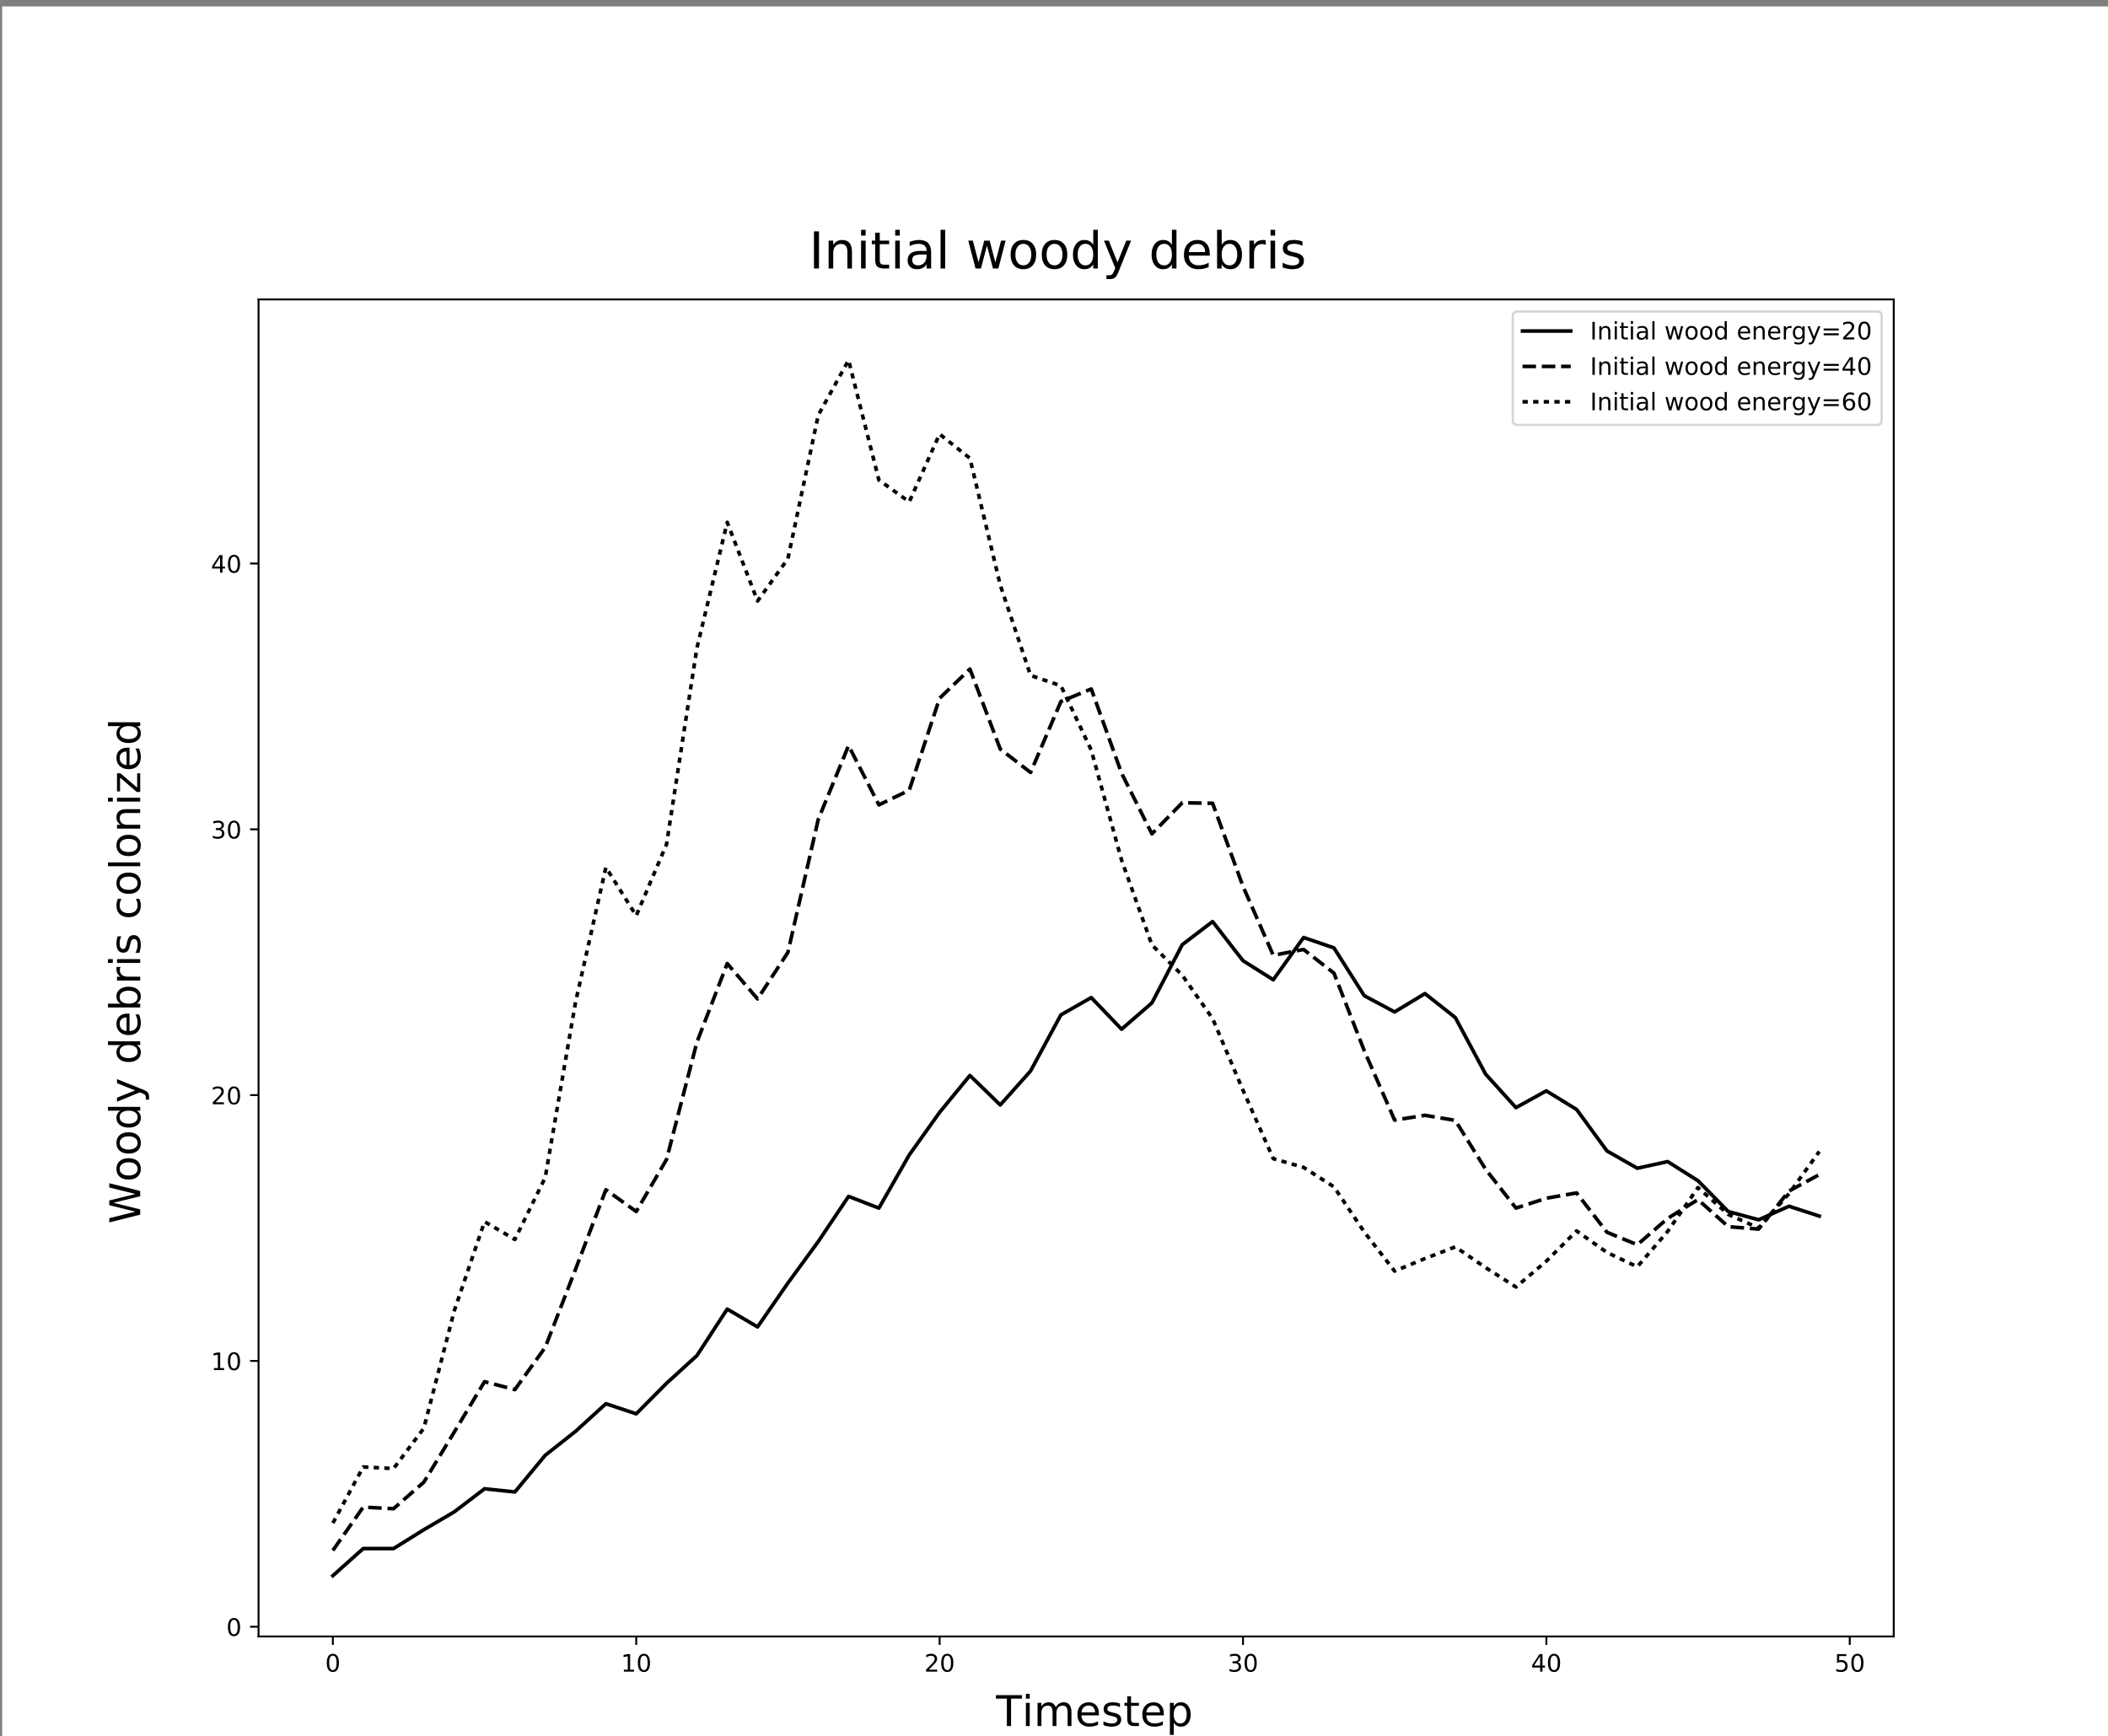 <?xml version="1.0" encoding="UTF-8" standalone="no"?>
<!-- Created with matplotlib (http://matplotlib.org/) -->

<svg
   xmlns:dc="http://purl.org/dc/elements/1.1/"
   xmlns:cc="http://creativecommons.org/ns#"
   xmlns:rdf="http://www.w3.org/1999/02/22-rdf-syntax-ns#"
   xmlns:svg="http://www.w3.org/2000/svg"
   xmlns="http://www.w3.org/2000/svg"
   xmlns:xlink="http://www.w3.org/1999/xlink"
   xmlns:sodipodi="http://sodipodi.sourceforge.net/DTD/sodipodi-0.dtd"
   xmlns:inkscape="http://www.inkscape.org/namespaces/inkscape"
   height="720pt"
   version="1.1"
   viewBox="0 0 874 720"
   width="874pt"
   id="svg2"
   inkscape:version="0.91 r13725"
   sodipodi:docname="initwood_single.svg">
  <rect x="0" y="0" width="874" height="720" fill="#808080" stroke="none"/>
  <sodipodi:namedview
     pagecolor="#ffffff"
     bordercolor="#666666"
     borderopacity="1"
     objecttolerance="10"
     gridtolerance="10"
     guidetolerance="10"
     inkscape:pageopacity="0"
     inkscape:pageshadow="2"
     inkscape:window-width="1301"
     inkscape:window-height="744"
     id="namedview507"
     showgrid="false"
     inkscape:zoom="0.52444444"
     inkscape:cx="353.98818"
     inkscape:cy="435.6608"
     inkscape:window-x="65"
     inkscape:window-y="280"
     inkscape:window-maximized="1"
     inkscape:current-layer="svg2" />
  <defs
     id="defs4">
    <style
       type="text/css"
       id="style6">
*{stroke-linecap:butt;stroke-linejoin:round;}
  </style>
  </defs>
  <g
     style="stroke-linecap:butt;stroke-linejoin:round"
     id="patch_1"
     transform="translate(0.894,2.668)">
    <path
       inkscape:connector-curvature="0"
       id="path10"
       style="fill:#ffffff;stroke-linecap:butt;stroke-linejoin:round"
       d="m 0,720 874.8,0 0,-720 L 0,0 Z" />
  </g>
  <g
     id="patch_2"
     style="stroke-linecap:butt;stroke-linejoin:round"
     transform="translate(-2.157,37.752)">
    <path
       d="m 109.35,640.8 677.97,0 0,-554.4 -677.97,0 z"
       style="fill:#ffffff;stroke-linecap:butt;stroke-linejoin:round"
       id="path14"
       inkscape:connector-curvature="0" />
  </g>
  <g
     id="g5708">
    <g
       transform="translate(-2.157,37.752)"
       id="xtick_1"
       style="stroke-linecap:butt;stroke-linejoin:round">
      <g
         id="line2d_1"
         style="stroke-linecap:butt;stroke-linejoin:round">
        <defs
           id="defs19">
          <path
             d="M 0,0 0,3.5"
             id="m9930ce3056"
             style="stroke:#000000;stroke-width:0.8;stroke-linecap:butt;stroke-linejoin:round"
             inkscape:connector-curvature="0" />
        </defs>
        <g
           id="g22"
           style="stroke-linecap:butt;stroke-linejoin:round">
          <use
             style="stroke:#000000;stroke-width:0.8;stroke-linecap:butt;stroke-linejoin:round"
             x="140.167"
             xlink:href="#m9930ce3056"
             y="640.8"
             id="use24"
             width="100%"
             height="100%" />
        </g>
      </g>
      <g
         id="text_1"
         style="stroke-linecap:butt;stroke-linejoin:round">
        <!-- 0 -->
        <defs
           id="defs27">
          <path
             d="m 31.781,66.406 q -7.609,0 -11.453,-7.5 Q 16.5,51.422 16.5,36.375 q 0,-14.984 3.828,-22.484 3.844,-7.5 11.453,-7.5 7.672,0 11.5,7.5 3.844,7.5 3.844,22.484 0,15.047 -3.844,22.531 -3.828,7.5 -11.5,7.5 m 0,7.812 q 12.266,0 18.734,-9.703 6.469,-9.688 6.469,-28.141 0,-18.406 -6.469,-28.109 -6.469,-9.688 -18.734,-9.688 -12.25,0 -18.719,9.688 Q 6.594,17.969 6.594,36.375 q 0,18.453 6.469,28.141 6.469,9.703 18.719,9.703"
             id="DejaVuSans-30"
             inkscape:connector-curvature="0"
             style="stroke-linecap:butt;stroke-linejoin:round" />
        </defs>
        <g
           transform="matrix(0.1,0,0,-0.1,136.986,655.398)"
           id="g30"
           style="stroke-linecap:butt;stroke-linejoin:round">
          <use
             xlink:href="#DejaVuSans-30"
             id="use32"
             style="stroke-linecap:butt;stroke-linejoin:round"
             x="0"
             y="0"
             width="100%"
             height="100%" />
        </g>
      </g>
    </g>
    <g
       transform="translate(-2.157,37.752)"
       id="xtick_2"
       style="stroke-linecap:butt;stroke-linejoin:round">
      <g
         id="line2d_2"
         style="stroke-linecap:butt;stroke-linejoin:round">
        <g
           id="g36"
           style="stroke-linecap:butt;stroke-linejoin:round">
          <use
             style="stroke:#000000;stroke-width:0.8;stroke-linecap:butt;stroke-linejoin:round"
             x="265.95"
             xlink:href="#m9930ce3056"
             y="640.8"
             id="use38"
             width="100%"
             height="100%" />
        </g>
      </g>
      <g
         id="text_2"
         style="stroke-linecap:butt;stroke-linejoin:round">
        <!-- 10 -->
        <defs
           id="defs41">
          <path
             d="m 12.406,8.297 16.109,0 0,55.625 -17.531,-3.516 0,8.984 17.438,3.516 9.859,0 0,-64.609 16.109,0 0,-8.297 -41.984,0 z"
             id="DejaVuSans-31"
             inkscape:connector-curvature="0"
             style="stroke-linecap:butt;stroke-linejoin:round" />
        </defs>
        <g
           transform="matrix(0.1,0,0,-0.1,259.587,655.398)"
           id="g44"
           style="stroke-linecap:butt;stroke-linejoin:round">
          <use
             xlink:href="#DejaVuSans-31"
             id="use46"
             style="stroke-linecap:butt;stroke-linejoin:round"
             x="0"
             y="0"
             width="100%"
             height="100%" />
          <use
             x="63.623"
             xlink:href="#DejaVuSans-30"
             id="use48"
             style="stroke-linecap:butt;stroke-linejoin:round"
             y="0"
             width="100%"
             height="100%" />
        </g>
      </g>
    </g>
    <g
       transform="translate(-2.157,37.752)"
       id="xtick_3"
       style="stroke-linecap:butt;stroke-linejoin:round">
      <g
         id="line2d_3"
         style="stroke-linecap:butt;stroke-linejoin:round">
        <g
           id="g52"
           style="stroke-linecap:butt;stroke-linejoin:round">
          <use
             style="stroke:#000000;stroke-width:0.8;stroke-linecap:butt;stroke-linejoin:round"
             x="391.733"
             xlink:href="#m9930ce3056"
             y="640.8"
             id="use54"
             width="100%"
             height="100%" />
        </g>
      </g>
      <g
         id="text_3"
         style="stroke-linecap:butt;stroke-linejoin:round">
        <!-- 20 -->
        <defs
           id="defs57">
          <path
             d="m 19.188,8.297 34.422,0 0,-8.297 -46.281,0 0,8.297 q 5.609,5.812 15.297,15.594 9.703,9.797 12.188,12.641 4.734,5.312 6.609,9 1.891,3.688 1.891,7.25 0,5.812 -4.078,9.469 -4.078,3.672 -10.625,3.672 -4.641,0 -9.797,-1.609 -5.141,-1.609 -11,-4.891 l 0,9.969 Q 13.766,71.781 18.938,73 q 5.188,1.219 9.484,1.219 11.328,0 18.062,-5.672 6.734,-5.656 6.734,-15.125 0,-4.5 -1.688,-8.531 Q 49.859,40.875 45.406,35.406 44.188,33.984 37.641,27.219 31.109,20.453 19.188,8.297"
             id="DejaVuSans-32"
             inkscape:connector-curvature="0"
             style="stroke-linecap:butt;stroke-linejoin:round" />
        </defs>
        <g
           transform="matrix(0.1,0,0,-0.1,385.37,655.398)"
           id="g60"
           style="stroke-linecap:butt;stroke-linejoin:round">
          <use
             xlink:href="#DejaVuSans-32"
             id="use62"
             style="stroke-linecap:butt;stroke-linejoin:round"
             x="0"
             y="0"
             width="100%"
             height="100%" />
          <use
             x="63.623"
             xlink:href="#DejaVuSans-30"
             id="use64"
             style="stroke-linecap:butt;stroke-linejoin:round"
             y="0"
             width="100%"
             height="100%" />
        </g>
      </g>
    </g>
    <g
       transform="translate(-2.157,37.752)"
       id="xtick_4"
       style="stroke-linecap:butt;stroke-linejoin:round">
      <g
         id="line2d_4"
         style="stroke-linecap:butt;stroke-linejoin:round">
        <g
           id="g68"
           style="stroke-linecap:butt;stroke-linejoin:round">
          <use
             style="stroke:#000000;stroke-width:0.8;stroke-linecap:butt;stroke-linejoin:round"
             x="517.516"
             xlink:href="#m9930ce3056"
             y="640.8"
             id="use70"
             width="100%"
             height="100%" />
        </g>
      </g>
      <g
         id="text_4"
         style="stroke-linecap:butt;stroke-linejoin:round">
        <!-- 30 -->
        <defs
           id="defs73">
          <path
             d="M 40.578,39.312 Q 47.656,37.797 51.625,33 q 3.984,-4.781 3.984,-11.812 0,-10.781 -7.422,-16.703 -7.422,-5.906 -21.094,-5.906 -4.578,0 -9.438,0.906 -4.859,0.906 -10.031,2.719 l 0,9.516 q 4.094,-2.391 8.969,-3.609 4.891,-1.219 10.219,-1.219 9.266,0 14.125,3.656 4.859,3.656 4.859,10.641 0,6.453 -4.516,10.078 -4.516,3.641 -12.562,3.641 l -8.5,0 0,8.109 8.891,0 q 7.266,0 11.125,2.906 3.859,2.906 3.859,8.375 0,5.609 -3.984,8.609 -3.969,3.016 -11.391,3.016 -4.062,0 -8.703,-0.891 Q 15.375,64.156 9.812,62.312 l 0,8.781 q 5.625,1.562 10.531,2.344 4.906,0.781 9.25,0.781 11.234,0 17.766,-5.109 6.547,-5.094 6.547,-13.781 0,-6.062 -3.469,-10.234 -3.469,-4.172 -9.859,-5.781"
             id="DejaVuSans-33"
             inkscape:connector-curvature="0"
             style="stroke-linecap:butt;stroke-linejoin:round" />
        </defs>
        <g
           transform="matrix(0.1,0,0,-0.1,511.153,655.398)"
           id="g76"
           style="stroke-linecap:butt;stroke-linejoin:round">
          <use
             xlink:href="#DejaVuSans-33"
             id="use78"
             style="stroke-linecap:butt;stroke-linejoin:round"
             x="0"
             y="0"
             width="100%"
             height="100%" />
          <use
             x="63.623"
             xlink:href="#DejaVuSans-30"
             id="use80"
             style="stroke-linecap:butt;stroke-linejoin:round"
             y="0"
             width="100%"
             height="100%" />
        </g>
      </g>
    </g>
    <g
       transform="translate(-2.157,37.752)"
       id="xtick_5"
       style="stroke-linecap:butt;stroke-linejoin:round">
      <g
         id="line2d_5"
         style="stroke-linecap:butt;stroke-linejoin:round">
        <g
           id="g84"
           style="stroke-linecap:butt;stroke-linejoin:round">
          <use
             style="stroke:#000000;stroke-width:0.8;stroke-linecap:butt;stroke-linejoin:round"
             x="643.299"
             xlink:href="#m9930ce3056"
             y="640.8"
             id="use86"
             width="100%"
             height="100%" />
        </g>
      </g>
      <g
         id="text_5"
         style="stroke-linecap:butt;stroke-linejoin:round">
        <!-- 40 -->
        <defs
           id="defs89">
          <path
             d="m 37.797,64.312 -24.906,-38.922 24.906,0 z m -2.594,8.594 12.406,0 0,-47.516 10.406,0 0,-8.203 -10.406,0 0,-17.188 -9.812,0 0,17.188 -32.906,0 0,9.516 z"
             id="DejaVuSans-34"
             inkscape:connector-curvature="0"
             style="stroke-linecap:butt;stroke-linejoin:round" />
        </defs>
        <g
           transform="matrix(0.1,0,0,-0.1,636.936,655.398)"
           id="g92"
           style="stroke-linecap:butt;stroke-linejoin:round">
          <use
             xlink:href="#DejaVuSans-34"
             id="use94"
             style="stroke-linecap:butt;stroke-linejoin:round"
             x="0"
             y="0"
             width="100%"
             height="100%" />
          <use
             x="63.623"
             xlink:href="#DejaVuSans-30"
             id="use96"
             style="stroke-linecap:butt;stroke-linejoin:round"
             y="0"
             width="100%"
             height="100%" />
        </g>
      </g>
    </g>
    <g
       transform="translate(-2.157,37.752)"
       id="xtick_6"
       style="stroke-linecap:butt;stroke-linejoin:round">
      <g
         id="line2d_6"
         style="stroke-linecap:butt;stroke-linejoin:round">
        <g
           id="g100"
           style="stroke-linecap:butt;stroke-linejoin:round">
          <use
             style="stroke:#000000;stroke-width:0.8;stroke-linecap:butt;stroke-linejoin:round"
             x="769.081"
             xlink:href="#m9930ce3056"
             y="640.8"
             id="use102"
             width="100%"
             height="100%" />
        </g>
      </g>
      <g
         id="text_6"
         style="stroke-linecap:butt;stroke-linejoin:round">
        <!-- 50 -->
        <defs
           id="defs105">
          <path
             d="m 10.797,72.906 38.719,0 0,-8.312 -29.688,0 0,-17.859 q 2.141,0.734 4.281,1.094 2.156,0.359 4.312,0.359 Q 40.625,48.188 47.75,41.5 54.891,34.812 54.891,23.391 54.891,11.625 47.562,5.094 40.234,-1.422 26.906,-1.422 q -4.594,0 -9.359,0.781 -4.75,0.781 -9.828,2.344 l 0,9.922 q 4.391,-2.391 9.078,-3.562 4.688,-1.172 9.906,-1.172 8.453,0 13.375,4.438 4.938,4.438 4.938,12.062 0,7.609 -4.938,12.047 -4.922,4.453 -13.375,4.453 -3.953,0 -7.891,-0.875 -3.922,-0.875 -8.016,-2.734 z"
             id="DejaVuSans-35"
             inkscape:connector-curvature="0"
             style="stroke-linecap:butt;stroke-linejoin:round" />
        </defs>
        <g
           transform="matrix(0.1,0,0,-0.1,762.719,655.398)"
           id="g108"
           style="stroke-linecap:butt;stroke-linejoin:round">
          <use
             xlink:href="#DejaVuSans-35"
             id="use110"
             style="stroke-linecap:butt;stroke-linejoin:round"
             x="0"
             y="0"
             width="100%"
             height="100%" />
          <use
             x="63.623"
             xlink:href="#DejaVuSans-30"
             id="use112"
             style="stroke-linecap:butt;stroke-linejoin:round"
             y="0"
             width="100%"
             height="100%" />
        </g>
      </g>
    </g>
  </g>
  <g
     style="stroke-linecap:butt;stroke-linejoin:round"
     id="text_7"
     transform="matrix(1.76,0,0,1.76,-335.279,-461.869)">
    <!-- Timestep -->
    <defs
       id="defs115">
      <path
         style="stroke-linecap:butt;stroke-linejoin:round"
         inkscape:connector-curvature="0"
         id="DejaVuSans-54"
         d="m -0.297,72.906 61.672,0 0,-8.312 -25.875,0 L 35.5,0 l -9.906,0 0,64.594 -25.891,0 z" />
      <path
         style="stroke-linecap:butt;stroke-linejoin:round"
         inkscape:connector-curvature="0"
         id="DejaVuSans-69"
         d="m 9.422,54.688 8.984,0 0,-54.688 -8.984,0 z m 0,21.297 8.984,0 0,-11.391 -8.984,0 z" />
      <path
         style="stroke-linecap:butt;stroke-linejoin:round"
         inkscape:connector-curvature="0"
         id="DejaVuSans-6d"
         d="M 52,44.188 Q 55.375,50.25 60.062,53.125 64.75,56 71.094,56 q 8.547,0 13.188,-5.984 4.641,-5.969 4.641,-17 l 0,-33.016 -9.031,0 0,32.719 q 0,7.859 -2.797,11.656 -2.781,3.812 -8.484,3.812 -6.984,0 -11.047,-4.641 -4.047,-4.625 -4.047,-12.641 l 0,-30.906 -9.031,0 0,32.719 q 0,7.906 -2.781,11.688 -2.781,3.781 -8.594,3.781 -6.891,0 -10.953,-4.656 -4.047,-4.656 -4.047,-12.625 l 0,-30.906 -9.031,0 0,54.688 9.031,0 0,-8.5 q 3.078,5.031 7.375,7.422 Q 29.781,56 35.688,56 41.656,56 45.828,52.969 50,49.953 52,44.188" />
      <path
         style="stroke-linecap:butt;stroke-linejoin:round"
         inkscape:connector-curvature="0"
         id="DejaVuSans-65"
         d="m 56.203,29.594 0,-4.391 -41.312,0 q 0.594,-9.281 5.594,-14.141 5,-4.859 13.938,-4.859 5.172,0 10.031,1.266 4.859,1.266 9.656,3.812 l 0,-8.5 q -4.844,-2.047 -9.922,-3.125 -5.078,-1.078 -10.297,-1.078 -13.094,0 -20.734,7.609 -7.641,7.625 -7.641,20.625 0,13.422 7.25,21.297 Q 20.016,56 32.328,56 q 11.031,0 17.453,-7.109 6.422,-7.094 6.422,-19.297 m -8.984,2.641 q -0.094,7.359 -4.125,11.75 -4.031,4.406 -10.672,4.406 -7.516,0 -12.031,-4.25 -4.516,-4.25 -5.203,-11.969 z" />
      <path
         style="stroke-linecap:butt;stroke-linejoin:round"
         inkscape:connector-curvature="0"
         id="DejaVuSans-73"
         d="m 44.281,53.078 0,-8.5 Q 40.484,46.531 36.375,47.5 q -4.094,0.984 -8.5,0.984 -6.688,0 -10.031,-2.047 Q 14.5,44.391 14.5,40.281 q 0,-3.125 2.391,-4.906 2.391,-1.781 9.625,-3.391 l 3.078,-0.688 Q 39.156,29.25 43.188,25.516 47.219,21.781 47.219,15.094 q 0,-7.625 -6.031,-12.078 -6.031,-4.438 -16.578,-4.438 -4.391,0 -9.156,0.859 Q 10.688,0.297 5.422,2 l 0,9.281 q 4.984,-2.594 9.812,-3.891 4.828,-1.281 9.578,-1.281 6.344,0 9.75,2.172 3.422,2.172 3.422,6.125 0,3.656 -2.469,5.609 -2.453,1.953 -10.812,3.766 l -3.125,0.734 q -8.344,1.75 -12.062,5.391 -3.703,3.641 -3.703,9.984 0,7.719 5.469,11.906 Q 16.75,56 26.812,56 q 4.969,0 9.359,-0.734 4.406,-0.719 8.109,-2.188" />
      <path
         style="stroke-linecap:butt;stroke-linejoin:round"
         inkscape:connector-curvature="0"
         id="DejaVuSans-74"
         d="m 18.312,70.219 0,-15.531 18.5,0 0,-6.984 -18.5,0 0,-29.688 q 0,-6.688 1.828,-8.594 1.828,-1.906 7.453,-1.906 l 9.219,0 L 36.812,0 27.594,0 Q 17.188,0 13.234,3.875 9.281,7.766 9.281,18.016 l 0,29.688 -6.594,0 0,6.984 6.594,0 0,15.531 z" />
      <path
         style="stroke-linecap:butt;stroke-linejoin:round"
         inkscape:connector-curvature="0"
         id="DejaVuSans-70"
         d="m 18.109,8.203 0,-29 -9.031,0 0,75.484 9.031,0 0,-8.297 q 2.844,4.875 7.156,7.234 Q 29.594,56 35.594,56 q 9.969,0 16.188,-7.906 6.234,-7.906 6.234,-20.797 0,-12.891 -6.234,-20.812 -6.219,-7.906 -16.188,-7.906 -6,0 -10.328,2.375 -4.312,2.375 -7.156,7.25 M 48.688,27.297 q 0,9.906 -4.078,15.547 -4.078,5.641 -11.203,5.641 -7.141,0 -11.219,-5.641 -4.078,-5.641 -4.078,-15.547 0,-9.906 4.078,-15.547 4.078,-5.641 11.219,-5.641 7.125,0 11.203,5.641 4.078,5.641 4.078,15.547" />
    </defs>
    <g
       style="stroke-linecap:butt;stroke-linejoin:round"
       id="g124"
       transform="matrix(0.1,0,0,-0.1,425.132,669.077)">
      <use
         height="100%"
         width="100%"
         y="0"
         x="0"
         style="stroke-linecap:butt;stroke-linejoin:round"
         id="use126"
         xlink:href="#DejaVuSans-54" />
      <use
         height="100%"
         width="100%"
         y="0"
         style="stroke-linecap:butt;stroke-linejoin:round"
         id="use128"
         xlink:href="#DejaVuSans-69"
         x="61.037" />
      <use
         height="100%"
         width="100%"
         y="0"
         style="stroke-linecap:butt;stroke-linejoin:round"
         id="use130"
         xlink:href="#DejaVuSans-6d"
         x="88.82" />
      <use
         height="100%"
         width="100%"
         y="0"
         style="stroke-linecap:butt;stroke-linejoin:round"
         id="use132"
         xlink:href="#DejaVuSans-65"
         x="186.232" />
      <use
         height="100%"
         width="100%"
         y="0"
         style="stroke-linecap:butt;stroke-linejoin:round"
         id="use134"
         xlink:href="#DejaVuSans-73"
         x="247.756" />
      <use
         height="100%"
         width="100%"
         y="0"
         style="stroke-linecap:butt;stroke-linejoin:round"
         id="use136"
         xlink:href="#DejaVuSans-74"
         x="299.855" />
      <use
         height="100%"
         width="100%"
         y="0"
         style="stroke-linecap:butt;stroke-linejoin:round"
         id="use138"
         xlink:href="#DejaVuSans-65"
         x="339.064" />
      <use
         height="100%"
         width="100%"
         y="0"
         style="stroke-linecap:butt;stroke-linejoin:round"
         id="use140"
         xlink:href="#DejaVuSans-70"
         x="400.588" />
    </g>
  </g>
  <g
     style="stroke-linecap:butt;stroke-linejoin:round"
     id="text_13"
     transform="matrix(1.76,0,0,1.76,-88.904,-237.266)">
    <!-- Woody debris colonized -->
    <defs
       id="defs210">
      <path
         style="stroke-linecap:butt;stroke-linejoin:round"
         inkscape:connector-curvature="0"
         id="DejaVuSans-57"
         d="m 3.328,72.906 9.953,0 15.328,-61.625 15.281,61.625 11.094,0 15.328,-61.625 15.281,61.625 10.016,0 L 77.297,0 64.891,0 49.516,63.281 33.984,0 21.578,0 Z" />
      <path
         style="stroke-linecap:butt;stroke-linejoin:round"
         inkscape:connector-curvature="0"
         id="DejaVuSans-6f"
         d="m 30.609,48.391 q -7.219,0 -11.422,-5.641 -4.203,-5.641 -4.203,-15.453 0,-9.812 4.172,-15.453 4.188,-5.641 11.453,-5.641 7.188,0 11.375,5.656 4.203,5.672 4.203,15.438 0,9.719 -4.203,15.406 -4.188,5.688 -11.375,5.688 m 0,7.609 q 11.719,0 18.406,-7.625 6.703,-7.609 6.703,-21.078 0,-13.422 -6.703,-21.078 -6.688,-7.641 -18.406,-7.641 -11.766,0 -18.438,7.641 -6.656,7.656 -6.656,21.078 0,13.469 6.656,21.078 Q 18.844,56 30.609,56" />
      <path
         style="stroke-linecap:butt;stroke-linejoin:round"
         inkscape:connector-curvature="0"
         id="DejaVuSans-64"
         d="m 45.406,46.391 0,29.594 8.984,0 0,-75.984 -8.984,0 0,8.203 q -2.828,-4.875 -7.156,-7.25 -4.312,-2.375 -10.375,-2.375 -9.906,0 -16.141,7.906 -6.219,7.922 -6.219,20.812 0,12.891 6.219,20.797 Q 17.969,56 27.875,56 q 6.062,0 10.375,-2.375 4.328,-2.359 7.156,-7.234 M 14.797,27.297 q 0,-9.906 4.078,-15.547 4.078,-5.641 11.203,-5.641 7.125,0 11.219,5.641 4.109,5.641 4.109,15.547 0,9.906 -4.109,15.547 -4.094,5.641 -11.219,5.641 -7.125,0 -11.203,-5.641 -4.078,-5.641 -4.078,-15.547" />
      <path
         style="stroke-linecap:butt;stroke-linejoin:round"
         inkscape:connector-curvature="0"
         id="DejaVuSans-79"
         d="M 32.172,-5.078 Q 28.375,-14.844 24.75,-17.812 q -3.609,-2.984 -9.656,-2.984 l -7.188,0 0,7.516 5.281,0 q 3.703,0 5.75,1.766 2.062,1.75 4.547,8.297 L 25.094,0.875 2.984,54.688 12.5,54.688 29.594,11.922 46.688,54.688 l 9.516,0 z" />
      <path
         style="stroke-linecap:butt;stroke-linejoin:round"
         inkscape:connector-curvature="0"
         d=""
         id="DejaVuSans-20" />
      <path
         style="stroke-linecap:butt;stroke-linejoin:round"
         inkscape:connector-curvature="0"
         id="DejaVuSans-62"
         d="m 48.688,27.297 q 0,9.906 -4.078,15.547 -4.078,5.641 -11.203,5.641 -7.141,0 -11.219,-5.641 -4.078,-5.641 -4.078,-15.547 0,-9.906 4.078,-15.547 4.078,-5.641 11.219,-5.641 7.125,0 11.203,5.641 4.078,5.641 4.078,15.547 m -30.578,19.094 q 2.844,4.875 7.156,7.234 Q 29.594,56 35.594,56 q 9.969,0 16.188,-7.906 6.234,-7.906 6.234,-20.797 0,-12.891 -6.234,-20.812 -6.219,-7.906 -16.188,-7.906 -6,0 -10.328,2.375 -4.312,2.375 -7.156,7.25 l 0,-8.203 -9.031,0 0,75.984 9.031,0 z" />
      <path
         style="stroke-linecap:butt;stroke-linejoin:round"
         inkscape:connector-curvature="0"
         id="DejaVuSans-72"
         d="m 41.109,46.297 q -1.516,0.875 -3.297,1.281 Q 36.031,48 33.891,48 26.266,48 22.188,43.047 18.109,38.094 18.109,28.812 l 0,-28.812 -9.031,0 0,54.688 9.031,0 0,-8.5 q 2.844,4.984 7.375,7.391 Q 30.031,56 36.531,56 q 0.922,0 2.047,-0.125 1.125,-0.109 2.484,-0.359 z" />
      <path
         style="stroke-linecap:butt;stroke-linejoin:round"
         inkscape:connector-curvature="0"
         id="DejaVuSans-63"
         d="m 48.781,52.594 0,-8.406 q -3.812,2.109 -7.641,3.156 -3.828,1.047 -7.734,1.047 -8.75,0 -13.594,-5.547 -4.828,-5.531 -4.828,-15.547 0,-10.016 4.828,-15.562 4.844,-5.531 13.594,-5.531 3.906,0 7.734,1.047 3.828,1.047 7.641,3.156 l 0,-8.312 q -3.766,-1.75 -7.797,-2.625 -4.016,-0.891 -8.562,-0.891 -12.359,0 -19.641,7.766 -7.266,7.766 -7.266,20.953 0,13.375 7.344,21.031 Q 20.219,56 33.016,56 q 4.141,0 8.094,-0.859 3.953,-0.844 7.672,-2.547" />
      <path
         style="stroke-linecap:butt;stroke-linejoin:round"
         inkscape:connector-curvature="0"
         id="DejaVuSans-6c"
         d="m 9.422,75.984 8.984,0 L 18.406,0 9.422,0 Z" />
      <path
         style="stroke-linecap:butt;stroke-linejoin:round"
         inkscape:connector-curvature="0"
         id="DejaVuSans-6e"
         d="m 54.891,33.016 0,-33.016 -8.984,0 0,32.719 q 0,7.766 -3.031,11.609 -3.031,3.859 -9.078,3.859 -7.281,0 -11.484,-4.641 -4.203,-4.625 -4.203,-12.641 l 0,-30.906 -9.031,0 0,54.688 9.031,0 0,-8.5 q 3.234,4.938 7.594,7.375 4.375,2.438 10.094,2.438 9.422,0 14.25,-5.828 4.844,-5.828 4.844,-17.156" />
      <path
         style="stroke-linecap:butt;stroke-linejoin:round"
         inkscape:connector-curvature="0"
         id="DejaVuSans-7a"
         d="m 5.516,54.688 42.672,0 0,-8.203 -33.781,-39.312 33.781,0 0,-7.172 -43.891,0 0,8.203 33.797,39.312 -32.578,0 z" />
    </defs>
    <g
       style="stroke-linecap:butt;stroke-linejoin:round"
       id="g223"
       transform="matrix(0,-0.1,-0.1,0,83.545,423.134)">
      <use
         height="100%"
         width="100%"
         y="0"
         x="0"
         style="stroke-linecap:butt;stroke-linejoin:round"
         id="use225"
         xlink:href="#DejaVuSans-57" />
      <use
         height="100%"
         width="100%"
         y="0"
         style="stroke-linecap:butt;stroke-linejoin:round"
         id="use227"
         xlink:href="#DejaVuSans-6f"
         x="98.799" />
      <use
         height="100%"
         width="100%"
         y="0"
         style="stroke-linecap:butt;stroke-linejoin:round"
         id="use229"
         xlink:href="#DejaVuSans-6f"
         x="159.98" />
      <use
         height="100%"
         width="100%"
         y="0"
         style="stroke-linecap:butt;stroke-linejoin:round"
         id="use231"
         xlink:href="#DejaVuSans-64"
         x="221.162" />
      <use
         height="100%"
         width="100%"
         y="0"
         style="stroke-linecap:butt;stroke-linejoin:round"
         id="use233"
         xlink:href="#DejaVuSans-79"
         x="284.639" />
      <use
         height="100%"
         width="100%"
         y="0"
         style="stroke-linecap:butt;stroke-linejoin:round"
         id="use235"
         xlink:href="#DejaVuSans-20"
         x="343.818" />
      <use
         height="100%"
         width="100%"
         y="0"
         style="stroke-linecap:butt;stroke-linejoin:round"
         id="use237"
         xlink:href="#DejaVuSans-64"
         x="375.605" />
      <use
         height="100%"
         width="100%"
         y="0"
         style="stroke-linecap:butt;stroke-linejoin:round"
         id="use239"
         xlink:href="#DejaVuSans-65"
         x="439.082" />
      <use
         height="100%"
         width="100%"
         y="0"
         style="stroke-linecap:butt;stroke-linejoin:round"
         id="use241"
         xlink:href="#DejaVuSans-62"
         x="500.605" />
      <use
         height="100%"
         width="100%"
         y="0"
         style="stroke-linecap:butt;stroke-linejoin:round"
         id="use243"
         xlink:href="#DejaVuSans-72"
         x="564.082" />
      <use
         height="100%"
         width="100%"
         y="0"
         style="stroke-linecap:butt;stroke-linejoin:round"
         id="use245"
         xlink:href="#DejaVuSans-69"
         x="605.195" />
      <use
         height="100%"
         width="100%"
         y="0"
         style="stroke-linecap:butt;stroke-linejoin:round"
         id="use247"
         xlink:href="#DejaVuSans-73"
         x="632.979" />
      <use
         height="100%"
         width="100%"
         y="0"
         style="stroke-linecap:butt;stroke-linejoin:round"
         id="use249"
         xlink:href="#DejaVuSans-20"
         x="685.078" />
      <use
         height="100%"
         width="100%"
         y="0"
         style="stroke-linecap:butt;stroke-linejoin:round"
         id="use251"
         xlink:href="#DejaVuSans-63"
         x="716.865" />
      <use
         height="100%"
         width="100%"
         y="0"
         style="stroke-linecap:butt;stroke-linejoin:round"
         id="use253"
         xlink:href="#DejaVuSans-6f"
         x="771.846" />
      <use
         height="100%"
         width="100%"
         y="0"
         style="stroke-linecap:butt;stroke-linejoin:round"
         id="use255"
         xlink:href="#DejaVuSans-6c"
         x="833.027" />
      <use
         height="100%"
         width="100%"
         y="0"
         style="stroke-linecap:butt;stroke-linejoin:round"
         id="use257"
         xlink:href="#DejaVuSans-6f"
         x="860.811" />
      <use
         height="100%"
         width="100%"
         y="0"
         style="stroke-linecap:butt;stroke-linejoin:round"
         id="use259"
         xlink:href="#DejaVuSans-6e"
         x="921.992" />
      <use
         height="100%"
         width="100%"
         y="0"
         style="stroke-linecap:butt;stroke-linejoin:round"
         id="use261"
         xlink:href="#DejaVuSans-69"
         x="985.371" />
      <use
         height="100%"
         width="100%"
         y="0"
         style="stroke-linecap:butt;stroke-linejoin:round"
         id="use263"
         xlink:href="#DejaVuSans-7a"
         x="1013.154" />
      <use
         height="100%"
         width="100%"
         y="0"
         style="stroke-linecap:butt;stroke-linejoin:round"
         id="use265"
         xlink:href="#DejaVuSans-65"
         x="1065.645" />
      <use
         height="100%"
         width="100%"
         y="0"
         style="stroke-linecap:butt;stroke-linejoin:round"
         id="use267"
         xlink:href="#DejaVuSans-64"
         x="1127.168" />
    </g>
  </g>
  <g
     id="line2d_12"
     style="stroke-linecap:butt;stroke-linejoin:round"
     transform="translate(-2.157,37.752)">
    <path
       clip-path="url(#p731949e0a6)"
       d="m 140.167,615.6 12.578,-11.242 12.578,0 12.578,-7.825 12.578,-7.384 12.578,-9.588 12.578,1.323 12.578,-15.209 12.578,-9.919 12.578,-11.462 12.578,4.188 12.578,-12.674 12.578,-11.462 12.578,-19.287 12.578,7.384 12.578,-18.185 12.578,-17.193 12.578,-18.736 12.578,4.849 12.578,-22.042 12.578,-17.634 12.578,-15.319 12.578,12.234 12.578,-14.107 12.578,-23.255 12.578,-7.164 12.578,13.115 12.578,-10.911 12.578,-24.136 12.578,-9.588 12.578,16.201 12.578,7.935 12.578,-17.524 12.578,4.298 12.578,19.838 12.578,6.723 12.578,-7.605 12.578,9.919 12.578,23.475 12.578,13.887 12.578,-6.943 12.578,7.715 12.578,17.193 12.578,7.164 12.578,-2.755 12.578,7.935 12.578,12.785 12.578,3.417 12.578,-5.621 12.578,4.078"
       style="fill:none;stroke:#000000;stroke-width:1.5;stroke-linecap:square;stroke-linejoin:round"
       id="path270"
       inkscape:connector-curvature="0" />
  </g>
  <g
     id="line2d_13"
     style="stroke-linecap:butt;stroke-linejoin:round"
     transform="translate(-2.157,37.752)">
    <path
       clip-path="url(#p731949e0a6)"
       d="m 140.167,605.13 12.578,-17.965 12.578,0.661 12.578,-11.021 12.578,-20.72 12.578,-20.94 12.578,3.306 12.578,-17.524 12.578,-32.402 12.578,-32.953 12.578,9.037 12.578,-21.602 12.578,-48.604 12.578,-32.623 12.578,14.658 12.578,-19.287 12.578,-55.106 12.578,-30.639 12.578,24.577 12.578,-6.062 12.578,-38.133 12.578,-12.123 12.578,33.174 12.578,9.699 12.578,-29.427 12.578,-5.18 12.578,34.937 12.578,25.128 12.578,-12.895 12.578,0.22 12.578,34.386 12.578,28.655 12.578,-2.425 12.578,9.809 12.578,32.182 12.578,28.765 12.578,-1.984 12.578,2.094 12.578,20.279 12.578,16.091 12.578,-4.078 12.578,-2.204 12.578,16.311 12.578,5.18 12.578,-10.911 12.578,-7.825 12.578,11.242 12.578,0.992 12.578,-15.76 12.578,-6.833"
       style="fill:none;stroke:#000000;stroke-width:1.5;stroke-linecap:butt;stroke-linejoin:round;stroke-dasharray:5.6, 2.4;stroke-dashoffset:0"
       id="path273"
       inkscape:connector-curvature="0" />
  </g>
  <g
     id="line2d_14"
     style="stroke-linecap:butt;stroke-linejoin:round"
     transform="translate(-2.157,37.752)">
    <path
       clip-path="url(#p731949e0a6)"
       d="m 140.167,593.778 12.578,-23.255 12.578,0.661 12.578,-16.752 12.578,-48.604 12.578,-37.031 12.578,7.384 12.578,-25.679 12.578,-72.74 12.578,-55.878 12.578,20.059 12.578,-29.647 12.578,-81.337 12.578,-52.13 12.578,32.623 12.578,-17.524 12.578,-59.515 12.578,-22.814 12.578,49.706 12.578,9.037 12.578,-28.104 12.578,10.029 12.578,52.571 12.578,37.472 12.578,4.298 12.578,26.671 12.578,45.628 12.578,35.158 12.578,12.564 12.578,17.965 12.578,29.647 12.578,28.435 12.578,3.637 12.578,8.045 12.578,18.736 12.578,16.201 12.578,-5.18 12.578,-4.849 12.578,8.597 12.578,8.045 12.578,-10.691 12.578,-12.564 12.578,8.927 12.578,5.951 12.578,-14.658 12.578,-18.185 12.578,11.131 12.578,5.621 12.578,-14.217 12.578,-17.524"
       style="fill:none;stroke:#000000;stroke-width:1.5;stroke-linecap:butt;stroke-linejoin:round;stroke-dasharray:2.2, 2.2;stroke-dashoffset:0"
       id="path276"
       inkscape:connector-curvature="0" />
  </g>
  <g
     id="g5584">
    <g
       transform="translate(-2.157,37.752)"
       id="ytick_1"
       style="stroke-linecap:butt;stroke-linejoin:round">
      <g
         id="line2d_7"
         style="stroke-linecap:butt;stroke-linejoin:round">
        <defs
           id="defs145">
          <path
             d="M 0,0 -3.5,0"
             id="m1406b944e8"
             style="stroke:#000000;stroke-width:0.8;stroke-linecap:butt;stroke-linejoin:round"
             inkscape:connector-curvature="0" />
        </defs>
        <g
           id="g148"
           style="stroke-linecap:butt;stroke-linejoin:round">
          <use
             style="stroke:#000000;stroke-width:0.8;stroke-linecap:butt;stroke-linejoin:round"
             x="109.35"
             xlink:href="#m1406b944e8"
             y="636.761"
             id="use150"
             width="100%"
             height="100%" />
        </g>
      </g>
      <g
         id="text_8"
         style="stroke-linecap:butt;stroke-linejoin:round">
        <!-- 0 -->
        <g
           transform="matrix(0.1,0,0,-0.1,95.987,640.56)"
           id="g153"
           style="stroke-linecap:butt;stroke-linejoin:round">
          <use
             xlink:href="#DejaVuSans-30"
             id="use155"
             style="stroke-linecap:butt;stroke-linejoin:round"
             x="0"
             y="0"
             width="100%"
             height="100%" />
        </g>
      </g>
    </g>
    <g
       transform="translate(-2.157,37.752)"
       id="ytick_2"
       style="stroke-linecap:butt;stroke-linejoin:round">
      <g
         id="line2d_8"
         style="stroke-linecap:butt;stroke-linejoin:round">
        <g
           id="g159"
           style="stroke-linecap:butt;stroke-linejoin:round">
          <use
             style="stroke:#000000;stroke-width:0.8;stroke-linecap:butt;stroke-linejoin:round"
             x="109.35"
             xlink:href="#m1406b944e8"
             y="526.549"
             id="use161"
             width="100%"
             height="100%" />
        </g>
      </g>
      <g
         id="text_9"
         style="stroke-linecap:butt;stroke-linejoin:round">
        <!-- 10 -->
        <g
           transform="matrix(0.1,0,0,-0.1,89.625,530.348)"
           id="g164"
           style="stroke-linecap:butt;stroke-linejoin:round">
          <use
             xlink:href="#DejaVuSans-31"
             id="use166"
             style="stroke-linecap:butt;stroke-linejoin:round"
             x="0"
             y="0"
             width="100%"
             height="100%" />
          <use
             x="63.623"
             xlink:href="#DejaVuSans-30"
             id="use168"
             style="stroke-linecap:butt;stroke-linejoin:round"
             y="0"
             width="100%"
             height="100%" />
        </g>
      </g>
    </g>
    <g
       transform="translate(-2.157,37.752)"
       id="ytick_3"
       style="stroke-linecap:butt;stroke-linejoin:round">
      <g
         id="line2d_9"
         style="stroke-linecap:butt;stroke-linejoin:round">
        <g
           id="g172"
           style="stroke-linecap:butt;stroke-linejoin:round">
          <use
             style="stroke:#000000;stroke-width:0.8;stroke-linecap:butt;stroke-linejoin:round"
             x="109.35"
             xlink:href="#m1406b944e8"
             y="416.336"
             id="use174"
             width="100%"
             height="100%" />
        </g>
      </g>
      <g
         id="text_10"
         style="stroke-linecap:butt;stroke-linejoin:round">
        <!-- 20 -->
        <g
           transform="matrix(0.1,0,0,-0.1,89.625,420.136)"
           id="g177"
           style="stroke-linecap:butt;stroke-linejoin:round">
          <use
             xlink:href="#DejaVuSans-32"
             id="use179"
             style="stroke-linecap:butt;stroke-linejoin:round"
             x="0"
             y="0"
             width="100%"
             height="100%" />
          <use
             x="63.623"
             xlink:href="#DejaVuSans-30"
             id="use181"
             style="stroke-linecap:butt;stroke-linejoin:round"
             y="0"
             width="100%"
             height="100%" />
        </g>
      </g>
    </g>
    <g
       transform="translate(-2.157,37.752)"
       id="ytick_4"
       style="stroke-linecap:butt;stroke-linejoin:round">
      <g
         id="line2d_10"
         style="stroke-linecap:butt;stroke-linejoin:round">
        <g
           id="g185"
           style="stroke-linecap:butt;stroke-linejoin:round">
          <use
             style="stroke:#000000;stroke-width:0.8;stroke-linecap:butt;stroke-linejoin:round"
             x="109.35"
             xlink:href="#m1406b944e8"
             y="306.124"
             id="use187"
             width="100%"
             height="100%" />
        </g>
      </g>
      <g
         id="text_11"
         style="stroke-linecap:butt;stroke-linejoin:round">
        <!-- 30 -->
        <g
           transform="matrix(0.1,0,0,-0.1,89.625,309.924)"
           id="g190"
           style="stroke-linecap:butt;stroke-linejoin:round">
          <use
             xlink:href="#DejaVuSans-33"
             id="use192"
             style="stroke-linecap:butt;stroke-linejoin:round"
             x="0"
             y="0"
             width="100%"
             height="100%" />
          <use
             x="63.623"
             xlink:href="#DejaVuSans-30"
             id="use194"
             style="stroke-linecap:butt;stroke-linejoin:round"
             y="0"
             width="100%"
             height="100%" />
        </g>
      </g>
    </g>
    <g
       transform="translate(-2.157,37.752)"
       id="ytick_5"
       style="stroke-linecap:butt;stroke-linejoin:round">
      <g
         id="line2d_11"
         style="stroke-linecap:butt;stroke-linejoin:round">
        <g
           id="g198"
           style="stroke-linecap:butt;stroke-linejoin:round">
          <use
             style="stroke:#000000;stroke-width:0.8;stroke-linecap:butt;stroke-linejoin:round"
             x="109.35"
             xlink:href="#m1406b944e8"
             y="195.912"
             id="use200"
             width="100%"
             height="100%" />
        </g>
      </g>
      <g
         id="text_12"
         style="stroke-linecap:butt;stroke-linejoin:round">
        <!-- 40 -->
        <g
           transform="matrix(0.1,0,0,-0.1,89.625,199.711)"
           id="g203"
           style="stroke-linecap:butt;stroke-linejoin:round">
          <use
             xlink:href="#DejaVuSans-34"
             id="use205"
             style="stroke-linecap:butt;stroke-linejoin:round"
             x="0"
             y="0"
             width="100%"
             height="100%" />
          <use
             x="63.623"
             xlink:href="#DejaVuSans-30"
             id="use207"
             style="stroke-linecap:butt;stroke-linejoin:round"
             y="0"
             width="100%"
             height="100%" />
        </g>
      </g>
    </g>
    <g
       transform="translate(-2.157,37.752)"
       style="stroke-linecap:butt;stroke-linejoin:round"
       id="patch_3">
      <path
         inkscape:connector-curvature="0"
         id="path279"
         style="fill:none;stroke:#000000;stroke-width:0.8;stroke-linecap:square;stroke-linejoin:miter"
         d="m 109.35,640.8 0,-554.4" />
    </g>
  </g>
  <g
     id="patch_4"
     style="stroke-linecap:butt;stroke-linejoin:round"
     transform="translate(-2.157,37.752)">
    <path
       d="m 787.32,640.8 0,-554.4"
       style="fill:none;stroke:#000000;stroke-width:0.8;stroke-linecap:square;stroke-linejoin:miter"
       id="path282"
       inkscape:connector-curvature="0" />
  </g>
  <g
     id="patch_5"
     style="stroke-linecap:butt;stroke-linejoin:round"
     transform="translate(-2.157,37.752)">
    <path
       d="m 109.35,640.8 677.97,0"
       style="fill:none;stroke:#000000;stroke-width:0.8;stroke-linecap:square;stroke-linejoin:miter"
       id="path285"
       inkscape:connector-curvature="0" />
  </g>
  <g
     id="patch_6"
     style="stroke-linecap:butt;stroke-linejoin:round"
     transform="translate(-2.157,37.752)">
    <path
       d="m 109.35,86.4 677.97,0"
       style="fill:none;stroke:#000000;stroke-width:0.8;stroke-linecap:square;stroke-linejoin:miter"
       id="path288"
       inkscape:connector-curvature="0" />
  </g>
  <g
     id="text_14"
     style="stroke-linecap:butt;stroke-linejoin:round"
     transform="matrix(1.76,0,0,1.76,-350.534,-30.174)">
    <!-- Initial woody debris -->
    <defs
       id="defs291">
      <path
         d="m 9.812,72.906 9.859,0 L 19.672,0 9.812,0 Z"
         id="DejaVuSans-49"
         inkscape:connector-curvature="0"
         style="stroke-linecap:butt;stroke-linejoin:round" />
      <path
         d="m 34.281,27.484 q -10.891,0 -15.094,-2.484 -4.203,-2.484 -4.203,-8.5 0,-4.781 3.156,-7.594 3.156,-2.797 8.562,-2.797 7.484,0 12,5.297 4.516,5.297 4.516,14.078 l 0,2 z m 17.922,3.719 0,-31.203 -8.984,0 0,8.297 q -3.078,-4.969 -7.672,-7.344 -4.594,-2.375 -11.234,-2.375 -8.391,0 -13.359,4.719 Q 6,8.016 6,15.922 q 0,9.219 6.172,13.906 6.188,4.688 18.438,4.688 l 12.609,0 0,0.891 q 0,6.203 -4.078,9.594 -4.078,3.391 -11.453,3.391 -4.688,0 -9.141,-1.125 -4.438,-1.125 -8.531,-3.375 l 0,8.312 q 4.922,1.906 9.562,2.844 Q 24.219,56 28.609,56 q 11.875,0 17.734,-6.156 5.859,-6.141 5.859,-18.641"
         id="DejaVuSans-61"
         inkscape:connector-curvature="0"
         style="stroke-linecap:butt;stroke-linejoin:round" />
      <path
         d="m 4.203,54.688 8.984,0 11.234,-42.672 11.172,42.672 10.594,0 11.234,-42.672 11.188,42.672 8.984,0 L 63.281,0 52.688,0 40.922,44.828 29.109,0 18.5,0 Z"
         id="DejaVuSans-77"
         inkscape:connector-curvature="0"
         style="stroke-linecap:butt;stroke-linejoin:round" />
    </defs>
    <g
       transform="matrix(0.12,0,0,-0.12,389.74,80.4)"
       id="g296"
       style="stroke-linecap:butt;stroke-linejoin:round">
      <use
         xlink:href="#DejaVuSans-49"
         id="use298"
         style="stroke-linecap:butt;stroke-linejoin:round"
         x="0"
         y="0"
         width="100%"
         height="100%" />
      <use
         x="29.492"
         xlink:href="#DejaVuSans-6e"
         id="use300"
         style="stroke-linecap:butt;stroke-linejoin:round"
         y="0"
         width="100%"
         height="100%" />
      <use
         x="92.871"
         xlink:href="#DejaVuSans-69"
         id="use302"
         style="stroke-linecap:butt;stroke-linejoin:round"
         y="0"
         width="100%"
         height="100%" />
      <use
         x="120.654"
         xlink:href="#DejaVuSans-74"
         id="use304"
         style="stroke-linecap:butt;stroke-linejoin:round"
         y="0"
         width="100%"
         height="100%" />
      <use
         x="159.863"
         xlink:href="#DejaVuSans-69"
         id="use306"
         style="stroke-linecap:butt;stroke-linejoin:round"
         y="0"
         width="100%"
         height="100%" />
      <use
         x="187.646"
         xlink:href="#DejaVuSans-61"
         id="use308"
         style="stroke-linecap:butt;stroke-linejoin:round"
         y="0"
         width="100%"
         height="100%" />
      <use
         x="248.926"
         xlink:href="#DejaVuSans-6c"
         id="use310"
         style="stroke-linecap:butt;stroke-linejoin:round"
         y="0"
         width="100%"
         height="100%" />
      <use
         x="276.709"
         xlink:href="#DejaVuSans-20"
         id="use312"
         style="stroke-linecap:butt;stroke-linejoin:round"
         y="0"
         width="100%"
         height="100%" />
      <use
         x="308.496"
         xlink:href="#DejaVuSans-77"
         id="use314"
         style="stroke-linecap:butt;stroke-linejoin:round"
         y="0"
         width="100%"
         height="100%" />
      <use
         x="390.283"
         xlink:href="#DejaVuSans-6f"
         id="use316"
         style="stroke-linecap:butt;stroke-linejoin:round"
         y="0"
         width="100%"
         height="100%" />
      <use
         x="451.465"
         xlink:href="#DejaVuSans-6f"
         id="use318"
         style="stroke-linecap:butt;stroke-linejoin:round"
         y="0"
         width="100%"
         height="100%" />
      <use
         x="512.646"
         xlink:href="#DejaVuSans-64"
         id="use320"
         style="stroke-linecap:butt;stroke-linejoin:round"
         y="0"
         width="100%"
         height="100%" />
      <use
         x="576.123"
         xlink:href="#DejaVuSans-79"
         id="use322"
         style="stroke-linecap:butt;stroke-linejoin:round"
         y="0"
         width="100%"
         height="100%" />
      <use
         x="635.303"
         xlink:href="#DejaVuSans-20"
         id="use324"
         style="stroke-linecap:butt;stroke-linejoin:round"
         y="0"
         width="100%"
         height="100%" />
      <use
         x="667.09"
         xlink:href="#DejaVuSans-64"
         id="use326"
         style="stroke-linecap:butt;stroke-linejoin:round"
         y="0"
         width="100%"
         height="100%" />
      <use
         x="730.566"
         xlink:href="#DejaVuSans-65"
         id="use328"
         style="stroke-linecap:butt;stroke-linejoin:round"
         y="0"
         width="100%"
         height="100%" />
      <use
         x="792.09"
         xlink:href="#DejaVuSans-62"
         id="use330"
         style="stroke-linecap:butt;stroke-linejoin:round"
         y="0"
         width="100%"
         height="100%" />
      <use
         x="855.566"
         xlink:href="#DejaVuSans-72"
         id="use332"
         style="stroke-linecap:butt;stroke-linejoin:round"
         y="0"
         width="100%"
         height="100%" />
      <use
         x="896.68"
         xlink:href="#DejaVuSans-69"
         id="use334"
         style="stroke-linecap:butt;stroke-linejoin:round"
         y="0"
         width="100%"
         height="100%" />
      <use
         x="924.463"
         xlink:href="#DejaVuSans-73"
         id="use336"
         style="stroke-linecap:butt;stroke-linejoin:round"
         y="0"
         width="100%"
         height="100%" />
    </g>
  </g>
  <g
     id="legend_1"
     style="stroke-linecap:butt;stroke-linejoin:round"
     transform="translate(-2.157,37.752)">
    <g
       id="patch_7"
       style="stroke-linecap:butt;stroke-linejoin:round">
      <path
         d="m 631.404,138.434 148.916,0 q 2,0 2,-2 l 0,-43.034 q 0,-2 -2,-2 l -148.916,0 q -2,0 -2,2 l 0,43.034 q 0,2 2,2 z"
         style="opacity:0.8;fill:#ffffff;stroke:#cccccc;stroke-linecap:butt;stroke-linejoin:miter"
         id="path340"
         inkscape:connector-curvature="0" />
    </g>
    <g
       id="line2d_15"
       style="stroke-linecap:butt;stroke-linejoin:round">
      <path
         d="m 633.404,99.498 20,0"
         style="fill:none;stroke:#000000;stroke-width:1.5;stroke-linecap:square;stroke-linejoin:round"
         id="path343"
         inkscape:connector-curvature="0" />
    </g>
    <g
       id="line2d_16"
       style="stroke-linecap:butt;stroke-linejoin:round" />
    <g
       id="text_15"
       style="stroke-linecap:butt;stroke-linejoin:round">
      <!-- Initial wood energy=20 -->
      <defs
         id="defs347">
        <path
           d="m 45.406,27.984 q 0,9.766 -4.031,15.125 -4.016,5.375 -11.297,5.375 -7.219,0 -11.25,-5.375 -4.031,-5.359 -4.031,-15.125 0,-9.719 4.031,-15.094 4.031,-5.375 11.25,-5.375 7.281,0 11.297,5.375 4.031,5.375 4.031,15.094 M 54.391,6.781 q 0,-13.953 -6.203,-20.766 -6.188,-6.812 -18.984,-6.812 -4.734,0 -8.938,0.703 -4.203,0.703 -8.156,2.172 l 0,8.734 q 3.953,-2.141 7.812,-3.156 3.859,-1.031 7.859,-1.031 8.844,0 13.234,4.609 4.391,4.609 4.391,13.938 l 0,4.453 Q 42.625,4.781 38.281,2.391 33.938,0 27.875,0 17.828,0 11.672,7.656 q -6.156,7.672 -6.156,20.328 0,12.688 6.156,20.344 Q 17.828,56 27.875,56 q 6.062,0 10.406,-2.391 4.344,-2.391 7.125,-7.219 l 0,8.297 8.984,0 z"
           id="DejaVuSans-67"
           inkscape:connector-curvature="0"
           style="stroke-linecap:butt;stroke-linejoin:round" />
        <path
           d="m 10.594,45.406 62.594,0 0,-8.203 -62.594,0 z m 0,-19.922 62.594,0 0,-8.297 -62.594,0 z"
           id="DejaVuSans-3d"
           inkscape:connector-curvature="0"
           style="stroke-linecap:butt;stroke-linejoin:round" />
      </defs>
      <g
         transform="matrix(0.1,0,0,-0.1,661.404,102.998)"
         id="g351"
         style="stroke-linecap:butt;stroke-linejoin:round">
        <use
           xlink:href="#DejaVuSans-49"
           id="use353"
           style="stroke-linecap:butt;stroke-linejoin:round"
           x="0"
           y="0"
           width="100%"
           height="100%" />
        <use
           x="29.492"
           xlink:href="#DejaVuSans-6e"
           id="use355"
           style="stroke-linecap:butt;stroke-linejoin:round"
           y="0"
           width="100%"
           height="100%" />
        <use
           x="92.871"
           xlink:href="#DejaVuSans-69"
           id="use357"
           style="stroke-linecap:butt;stroke-linejoin:round"
           y="0"
           width="100%"
           height="100%" />
        <use
           x="120.654"
           xlink:href="#DejaVuSans-74"
           id="use359"
           style="stroke-linecap:butt;stroke-linejoin:round"
           y="0"
           width="100%"
           height="100%" />
        <use
           x="159.863"
           xlink:href="#DejaVuSans-69"
           id="use361"
           style="stroke-linecap:butt;stroke-linejoin:round"
           y="0"
           width="100%"
           height="100%" />
        <use
           x="187.646"
           xlink:href="#DejaVuSans-61"
           id="use363"
           style="stroke-linecap:butt;stroke-linejoin:round"
           y="0"
           width="100%"
           height="100%" />
        <use
           x="248.926"
           xlink:href="#DejaVuSans-6c"
           id="use365"
           style="stroke-linecap:butt;stroke-linejoin:round"
           y="0"
           width="100%"
           height="100%" />
        <use
           x="276.709"
           xlink:href="#DejaVuSans-20"
           id="use367"
           style="stroke-linecap:butt;stroke-linejoin:round"
           y="0"
           width="100%"
           height="100%" />
        <use
           x="308.496"
           xlink:href="#DejaVuSans-77"
           id="use369"
           style="stroke-linecap:butt;stroke-linejoin:round"
           y="0"
           width="100%"
           height="100%" />
        <use
           x="390.283"
           xlink:href="#DejaVuSans-6f"
           id="use371"
           style="stroke-linecap:butt;stroke-linejoin:round"
           y="0"
           width="100%"
           height="100%" />
        <use
           x="451.465"
           xlink:href="#DejaVuSans-6f"
           id="use373"
           style="stroke-linecap:butt;stroke-linejoin:round"
           y="0"
           width="100%"
           height="100%" />
        <use
           x="512.646"
           xlink:href="#DejaVuSans-64"
           id="use375"
           style="stroke-linecap:butt;stroke-linejoin:round"
           y="0"
           width="100%"
           height="100%" />
        <use
           x="576.123"
           xlink:href="#DejaVuSans-20"
           id="use377"
           style="stroke-linecap:butt;stroke-linejoin:round"
           y="0"
           width="100%"
           height="100%" />
        <use
           x="607.91"
           xlink:href="#DejaVuSans-65"
           id="use379"
           style="stroke-linecap:butt;stroke-linejoin:round"
           y="0"
           width="100%"
           height="100%" />
        <use
           x="669.434"
           xlink:href="#DejaVuSans-6e"
           id="use381"
           style="stroke-linecap:butt;stroke-linejoin:round"
           y="0"
           width="100%"
           height="100%" />
        <use
           x="732.812"
           xlink:href="#DejaVuSans-65"
           id="use383"
           style="stroke-linecap:butt;stroke-linejoin:round"
           y="0"
           width="100%"
           height="100%" />
        <use
           x="794.336"
           xlink:href="#DejaVuSans-72"
           id="use385"
           style="stroke-linecap:butt;stroke-linejoin:round"
           y="0"
           width="100%"
           height="100%" />
        <use
           x="835.434"
           xlink:href="#DejaVuSans-67"
           id="use387"
           style="stroke-linecap:butt;stroke-linejoin:round"
           y="0"
           width="100%"
           height="100%" />
        <use
           x="898.91"
           xlink:href="#DejaVuSans-79"
           id="use389"
           style="stroke-linecap:butt;stroke-linejoin:round"
           y="0"
           width="100%"
           height="100%" />
        <use
           x="958.09"
           xlink:href="#DejaVuSans-3d"
           id="use391"
           style="stroke-linecap:butt;stroke-linejoin:round"
           y="0"
           width="100%"
           height="100%" />
        <use
           x="1041.879"
           xlink:href="#DejaVuSans-32"
           id="use393"
           style="stroke-linecap:butt;stroke-linejoin:round"
           y="0"
           width="100%"
           height="100%" />
        <use
           x="1105.502"
           xlink:href="#DejaVuSans-30"
           id="use395"
           style="stroke-linecap:butt;stroke-linejoin:round"
           y="0"
           width="100%"
           height="100%" />
      </g>
    </g>
    <g
       id="line2d_17"
       style="stroke-linecap:butt;stroke-linejoin:round">
      <path
         d="m 633.404,114.177 20,0"
         style="fill:none;stroke:#000000;stroke-width:1.5;stroke-linecap:butt;stroke-linejoin:round;stroke-dasharray:5.6, 2.4;stroke-dashoffset:0"
         id="path398"
         inkscape:connector-curvature="0" />
    </g>
    <g
       id="line2d_18"
       style="stroke-linecap:butt;stroke-linejoin:round" />
    <g
       id="text_16"
       style="stroke-linecap:butt;stroke-linejoin:round">
      <!-- Initial wood energy=40 -->
      <g
         transform="matrix(0.1,0,0,-0.1,661.404,117.677)"
         id="g402"
         style="stroke-linecap:butt;stroke-linejoin:round">
        <use
           xlink:href="#DejaVuSans-49"
           id="use404"
           style="stroke-linecap:butt;stroke-linejoin:round"
           x="0"
           y="0"
           width="100%"
           height="100%" />
        <use
           x="29.492"
           xlink:href="#DejaVuSans-6e"
           id="use406"
           style="stroke-linecap:butt;stroke-linejoin:round"
           y="0"
           width="100%"
           height="100%" />
        <use
           x="92.871"
           xlink:href="#DejaVuSans-69"
           id="use408"
           style="stroke-linecap:butt;stroke-linejoin:round"
           y="0"
           width="100%"
           height="100%" />
        <use
           x="120.654"
           xlink:href="#DejaVuSans-74"
           id="use410"
           style="stroke-linecap:butt;stroke-linejoin:round"
           y="0"
           width="100%"
           height="100%" />
        <use
           x="159.863"
           xlink:href="#DejaVuSans-69"
           id="use412"
           style="stroke-linecap:butt;stroke-linejoin:round"
           y="0"
           width="100%"
           height="100%" />
        <use
           x="187.646"
           xlink:href="#DejaVuSans-61"
           id="use414"
           style="stroke-linecap:butt;stroke-linejoin:round"
           y="0"
           width="100%"
           height="100%" />
        <use
           x="248.926"
           xlink:href="#DejaVuSans-6c"
           id="use416"
           style="stroke-linecap:butt;stroke-linejoin:round"
           y="0"
           width="100%"
           height="100%" />
        <use
           x="276.709"
           xlink:href="#DejaVuSans-20"
           id="use418"
           style="stroke-linecap:butt;stroke-linejoin:round"
           y="0"
           width="100%"
           height="100%" />
        <use
           x="308.496"
           xlink:href="#DejaVuSans-77"
           id="use420"
           style="stroke-linecap:butt;stroke-linejoin:round"
           y="0"
           width="100%"
           height="100%" />
        <use
           x="390.283"
           xlink:href="#DejaVuSans-6f"
           id="use422"
           style="stroke-linecap:butt;stroke-linejoin:round"
           y="0"
           width="100%"
           height="100%" />
        <use
           x="451.465"
           xlink:href="#DejaVuSans-6f"
           id="use424"
           style="stroke-linecap:butt;stroke-linejoin:round"
           y="0"
           width="100%"
           height="100%" />
        <use
           x="512.646"
           xlink:href="#DejaVuSans-64"
           id="use426"
           style="stroke-linecap:butt;stroke-linejoin:round"
           y="0"
           width="100%"
           height="100%" />
        <use
           x="576.123"
           xlink:href="#DejaVuSans-20"
           id="use428"
           style="stroke-linecap:butt;stroke-linejoin:round"
           y="0"
           width="100%"
           height="100%" />
        <use
           x="607.91"
           xlink:href="#DejaVuSans-65"
           id="use430"
           style="stroke-linecap:butt;stroke-linejoin:round"
           y="0"
           width="100%"
           height="100%" />
        <use
           x="669.434"
           xlink:href="#DejaVuSans-6e"
           id="use432"
           style="stroke-linecap:butt;stroke-linejoin:round"
           y="0"
           width="100%"
           height="100%" />
        <use
           x="732.812"
           xlink:href="#DejaVuSans-65"
           id="use434"
           style="stroke-linecap:butt;stroke-linejoin:round"
           y="0"
           width="100%"
           height="100%" />
        <use
           x="794.336"
           xlink:href="#DejaVuSans-72"
           id="use436"
           style="stroke-linecap:butt;stroke-linejoin:round"
           y="0"
           width="100%"
           height="100%" />
        <use
           x="835.434"
           xlink:href="#DejaVuSans-67"
           id="use438"
           style="stroke-linecap:butt;stroke-linejoin:round"
           y="0"
           width="100%"
           height="100%" />
        <use
           x="898.91"
           xlink:href="#DejaVuSans-79"
           id="use440"
           style="stroke-linecap:butt;stroke-linejoin:round"
           y="0"
           width="100%"
           height="100%" />
        <use
           x="958.09"
           xlink:href="#DejaVuSans-3d"
           id="use442"
           style="stroke-linecap:butt;stroke-linejoin:round"
           y="0"
           width="100%"
           height="100%" />
        <use
           x="1041.879"
           xlink:href="#DejaVuSans-34"
           id="use444"
           style="stroke-linecap:butt;stroke-linejoin:round"
           y="0"
           width="100%"
           height="100%" />
        <use
           x="1105.502"
           xlink:href="#DejaVuSans-30"
           id="use446"
           style="stroke-linecap:butt;stroke-linejoin:round"
           y="0"
           width="100%"
           height="100%" />
      </g>
    </g>
    <g
       id="line2d_19"
       style="stroke-linecap:butt;stroke-linejoin:round">
      <path
         d="m 633.404,128.855 20,0"
         style="fill:none;stroke:#000000;stroke-width:1.5;stroke-linecap:butt;stroke-linejoin:round;stroke-dasharray:2.2, 2.2;stroke-dashoffset:0"
         id="path449"
         inkscape:connector-curvature="0" />
    </g>
    <g
       id="line2d_20"
       style="stroke-linecap:butt;stroke-linejoin:round" />
    <g
       id="text_17"
       style="stroke-linecap:butt;stroke-linejoin:round">
      <!-- Initial wood energy=60 -->
      <defs
         id="defs453">
        <path
           d="m 33.016,40.375 q -6.641,0 -10.531,-4.547 -3.875,-4.531 -3.875,-12.438 0,-7.859 3.875,-12.438 3.891,-4.562 10.531,-4.562 6.641,0 10.516,4.562 3.875,4.578 3.875,12.438 0,7.906 -3.875,12.438 Q 39.656,40.375 33.016,40.375 m 19.578,30.922 0,-8.984 q -3.719,1.75 -7.5,2.672 -3.781,0.938 -7.5,0.938 -9.766,0 -14.922,-6.594 -5.141,-6.594 -5.875,-19.922 2.875,4.25 7.219,6.516 4.359,2.266 9.578,2.266 10.984,0 17.359,-6.672 6.375,-6.656 6.375,-18.125 0,-11.234 -6.641,-18.031 -6.641,-6.781 -17.672,-6.781 -12.656,0 -19.344,9.688 -6.688,9.703 -6.688,28.109 0,17.281 8.203,27.562 8.203,10.281 22.016,10.281 3.719,0 7.5,-0.734 3.781,-0.734 7.891,-2.188"
           id="DejaVuSans-36"
           inkscape:connector-curvature="0"
           style="stroke-linecap:butt;stroke-linejoin:round" />
      </defs>
      <g
         transform="matrix(0.1,0,0,-0.1,661.404,132.355)"
         id="g456"
         style="stroke-linecap:butt;stroke-linejoin:round">
        <use
           xlink:href="#DejaVuSans-49"
           id="use458"
           style="stroke-linecap:butt;stroke-linejoin:round"
           x="0"
           y="0"
           width="100%"
           height="100%" />
        <use
           x="29.492"
           xlink:href="#DejaVuSans-6e"
           id="use460"
           style="stroke-linecap:butt;stroke-linejoin:round"
           y="0"
           width="100%"
           height="100%" />
        <use
           x="92.871"
           xlink:href="#DejaVuSans-69"
           id="use462"
           style="stroke-linecap:butt;stroke-linejoin:round"
           y="0"
           width="100%"
           height="100%" />
        <use
           x="120.654"
           xlink:href="#DejaVuSans-74"
           id="use464"
           style="stroke-linecap:butt;stroke-linejoin:round"
           y="0"
           width="100%"
           height="100%" />
        <use
           x="159.863"
           xlink:href="#DejaVuSans-69"
           id="use466"
           style="stroke-linecap:butt;stroke-linejoin:round"
           y="0"
           width="100%"
           height="100%" />
        <use
           x="187.646"
           xlink:href="#DejaVuSans-61"
           id="use468"
           style="stroke-linecap:butt;stroke-linejoin:round"
           y="0"
           width="100%"
           height="100%" />
        <use
           x="248.926"
           xlink:href="#DejaVuSans-6c"
           id="use470"
           style="stroke-linecap:butt;stroke-linejoin:round"
           y="0"
           width="100%"
           height="100%" />
        <use
           x="276.709"
           xlink:href="#DejaVuSans-20"
           id="use472"
           style="stroke-linecap:butt;stroke-linejoin:round"
           y="0"
           width="100%"
           height="100%" />
        <use
           x="308.496"
           xlink:href="#DejaVuSans-77"
           id="use474"
           style="stroke-linecap:butt;stroke-linejoin:round"
           y="0"
           width="100%"
           height="100%" />
        <use
           x="390.283"
           xlink:href="#DejaVuSans-6f"
           id="use476"
           style="stroke-linecap:butt;stroke-linejoin:round"
           y="0"
           width="100%"
           height="100%" />
        <use
           x="451.465"
           xlink:href="#DejaVuSans-6f"
           id="use478"
           style="stroke-linecap:butt;stroke-linejoin:round"
           y="0"
           width="100%"
           height="100%" />
        <use
           x="512.646"
           xlink:href="#DejaVuSans-64"
           id="use480"
           style="stroke-linecap:butt;stroke-linejoin:round"
           y="0"
           width="100%"
           height="100%" />
        <use
           x="576.123"
           xlink:href="#DejaVuSans-20"
           id="use482"
           style="stroke-linecap:butt;stroke-linejoin:round"
           y="0"
           width="100%"
           height="100%" />
        <use
           x="607.91"
           xlink:href="#DejaVuSans-65"
           id="use484"
           style="stroke-linecap:butt;stroke-linejoin:round"
           y="0"
           width="100%"
           height="100%" />
        <use
           x="669.434"
           xlink:href="#DejaVuSans-6e"
           id="use486"
           style="stroke-linecap:butt;stroke-linejoin:round"
           y="0"
           width="100%"
           height="100%" />
        <use
           x="732.812"
           xlink:href="#DejaVuSans-65"
           id="use488"
           style="stroke-linecap:butt;stroke-linejoin:round"
           y="0"
           width="100%"
           height="100%" />
        <use
           x="794.336"
           xlink:href="#DejaVuSans-72"
           id="use490"
           style="stroke-linecap:butt;stroke-linejoin:round"
           y="0"
           width="100%"
           height="100%" />
        <use
           x="835.434"
           xlink:href="#DejaVuSans-67"
           id="use492"
           style="stroke-linecap:butt;stroke-linejoin:round"
           y="0"
           width="100%"
           height="100%" />
        <use
           x="898.91"
           xlink:href="#DejaVuSans-79"
           id="use494"
           style="stroke-linecap:butt;stroke-linejoin:round"
           y="0"
           width="100%"
           height="100%" />
        <use
           x="958.09"
           xlink:href="#DejaVuSans-3d"
           id="use496"
           style="stroke-linecap:butt;stroke-linejoin:round"
           y="0"
           width="100%"
           height="100%" />
        <use
           x="1041.879"
           xlink:href="#DejaVuSans-36"
           id="use498"
           style="stroke-linecap:butt;stroke-linejoin:round"
           y="0"
           width="100%"
           height="100%" />
        <use
           x="1105.502"
           xlink:href="#DejaVuSans-30"
           id="use500"
           style="stroke-linecap:butt;stroke-linejoin:round"
           y="0"
           width="100%"
           height="100%" />
      </g>
    </g>
  </g>
  <defs
     id="defs502">
    <clipPath
       id="p731949e0a6">
      <rect
         height="554.4"
         width="677.97"
         x="109.35"
         y="86.4"
         id="rect505" />
    </clipPath>
  </defs>
</svg>
